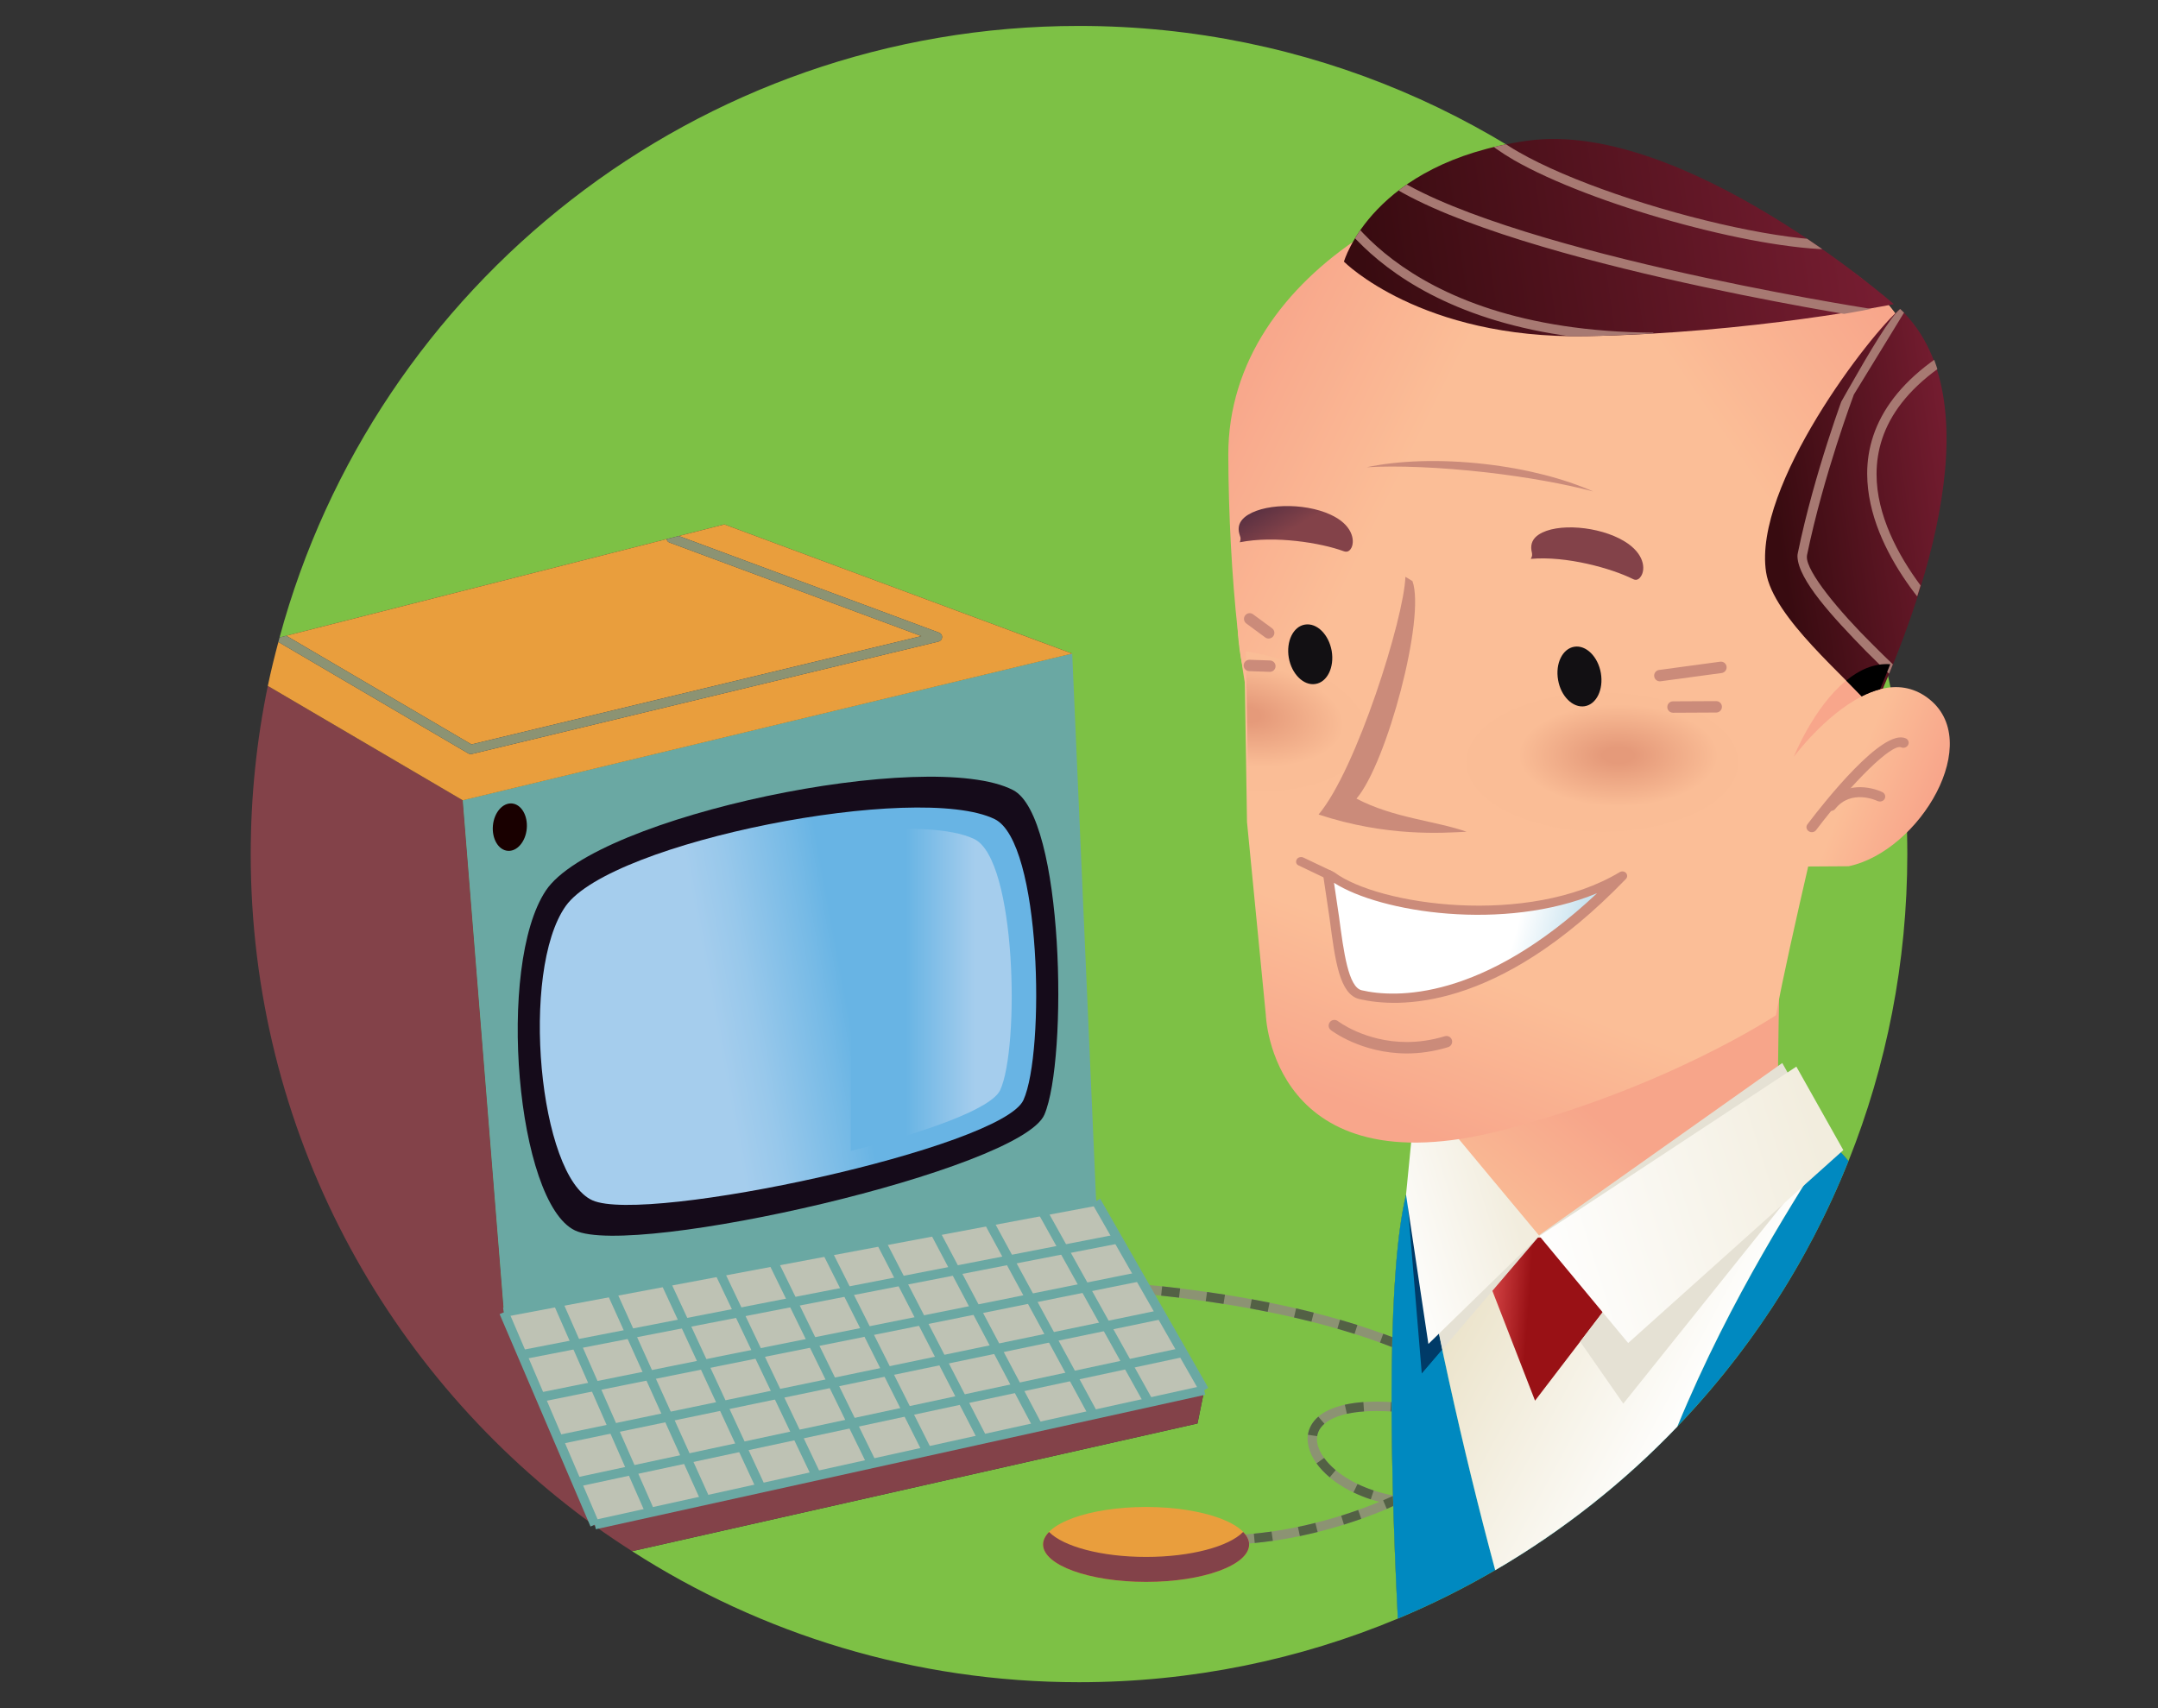 <svg xmlns="http://www.w3.org/2000/svg" xmlns:xlink="http://www.w3.org/1999/xlink" version="1.1" id="Layer_1" x="0px" y="0px" width="288px" height="228px" viewBox="0 0 288 228" enable-background="new 0 0 288 228" xml:space="preserve"><rect x="0" y="0" width="288" height="228" fill="#333333" stroke="none"/><g id="Layer_1_1_"/><g id="Layer_2"><rect fill="none" width="288" height="228"/><g id="B_x2F_G"><path fill="#7DC145" d="M187.645 159.465c51.5-5.812 51.088-11.717 51.088-11.717s3.633 2.16 7.963 7.223c5.061-12.67 7.848-26.494 7.848-40.971C254.54 52.951 205.05 3.461 144 3.461c-51.043 0-93.979 34.604-106.692 81.627l59.36-15.09 46.426 17.24 -81.332 19.584 5.492 68.338 12.129 28.35 81.332-17.945 -0.902 4.439 -75.458 17.047c17.209 11.057 37.672 17.488 59.646 17.488 15.08 0 29.453-3.023 42.552-8.492C185.32 191.559 185.271 169.375 187.645 159.465z"/></g><g id="Icones"><path fill="#8C9373" d="M155.271 205.08l0.36-1.195c2.312 0.703 4.947 1.02 7.742 1.02l0 0c6.819 0.013 14.562-1.896 20.703-4.438l0 0c-5.699-1.502-9.479-5.029-9.572-8.379l0 0c-0.012-1.432 0.808-2.771 2.345-3.631l0 0c1.541-0.873 3.789-1.367 6.893-1.371l0 0c0.807 0.002 1.672 0.035 2.594 0.105l0 0c3.438 0.268 5.877 0.803 7.531 1.586l0 0c1.637 0.762 2.581 1.902 2.574 3.248l0 0c-0.029 1.695-1.318 3.266-3.284 4.834l0 0c-1.317 1.041-2.978 2.07-4.88 3.049l0 0c0.518 0.037 1.043 0.057 1.58 0.057l0 0c2.211 0 4.594-0.322 7.08-1.08l0 0c3.727-1.152 5.401-3.084 5.401-5.32l0 0c0.084-3.793-5.213-9.438-16.961-13.909l0 0c-11.718-4.496-29.729-7.941-54.729-7.938l0 0c-9.793-0.004-20.658 0.525-32.635 1.725l0 0 -0.123-1.241c12.014-1.203 22.92-1.734 32.758-1.734l0 0c25.117 0.002 43.264 3.455 55.178 8.025l0 0c11.881 4.598 17.682 10.19 17.766 15.075l0 0c0 2.974-2.317 5.332-6.291 6.519l0 0c-2.604 0.791-5.106 1.136-7.44 1.136l0 0c-1.275-0.009-2.5-0.111-3.666-0.302l0 0c-0.314 0.146-0.633 0.285-0.957 0.424l0 0c-6.389 2.742-14.555 4.812-21.859 4.814l0 0C160.486 206.152 157.732 205.828 155.271 205.08L155.271 205.08zM177.473 189.543c-1.248 0.729-1.701 1.576-1.716 2.545l0 0c-0.022 1.518 1.343 3.539 3.854 5.125l0 0c1.688 1.074 3.871 1.955 6.397 2.412l0 0c2.574-1.188 4.773-2.475 6.375-3.744l0 0c1.873-1.461 2.843-2.898 2.81-3.854l0 0c-0.004-0.719-0.435-1.422-1.861-2.117l0 0c-1.418-0.68-3.74-1.215-7.092-1.469l0 0c-0.895-0.066-1.727-0.104-2.496-0.104l0 0c-0.014 0-0.023 0-0.035 0l0 0C180.759 188.338 178.715 188.832 177.473 189.543L177.473 189.543z"/><path fill="#536145" d="M161.344 206.1h-0.002l0.07-1.25c0.646 0.035 1.299 0.055 1.962 0.055l0 0c0.135 0 0.271 0 0.401-0.002l0 0 0.016 1.25c-0.141 0.002-0.277 0.002-0.417 0.002l0 0C162.688 206.152 162.012 206.135 161.344 206.1L161.344 206.1zM167.334 204.709c0.783-0.074 1.573-0.168 2.361-0.281l0 0 0.179 1.236c-0.812 0.115-1.618 0.213-2.422 0.289l0 0L167.334 204.709 167.334 204.709zM155.271 205.08l0.36-1.195c0.728 0.223 1.486 0.404 2.272 0.553l0 0 -0.229 1.229C156.852 205.51 156.047 205.316 155.271 205.08L155.271 205.08zM173.217 203.809c0.78-0.164 1.559-0.342 2.328-0.533l0 0 0.303 1.213c-0.785 0.195-1.576 0.378-2.373 0.545l0 0L173.217 203.809 173.217 203.809zM178.989 202.309c0.769-0.24 1.524-0.494 2.267-0.758l0 0 0.415 1.18c-0.755 0.271-1.524 0.523-2.312 0.771l0 0L178.989 202.309 178.989 202.309zM184.588 200.256c0.748-0.318 1.475-0.646 2.166-0.982l0 0 0.246 0.506c0.668 0.09 1.355 0.147 2.064 0.174l0 0 -0.045 1.248c-0.849-0.029-1.67-0.105-2.465-0.221l0 0 0.036-0.248c-0.493 0.229-1 0.453-1.516 0.673l0 0L184.588 200.256 184.588 200.256zM192.723 201.045l-0.146-1.242c0.76-0.086 1.529-0.215 2.314-0.387l0 0 0.265 1.225c-0.823 0.18-1.636 0.312-2.435 0.406l0 0v-0.002H192.723zM180.629 199.205l0.543-1.125c0.67 0.32 1.393 0.613 2.158 0.865l0 0 -0.395 1.188C182.119 199.864 181.35 199.551 180.629 199.205L180.629 199.205zM198.239 198.422c0.771-0.32 1.429-0.688 1.976-1.088l0 0 0.738 1.01c-0.643 0.471-1.387 0.877-2.23 1.232l0 0L198.239 198.422 198.239 198.422zM189.887 197.588c0.717-0.434 1.373-0.867 1.965-1.299l0 0 0.736 1.006c-0.623 0.459-1.312 0.912-2.055 1.363l0 0L189.887 197.588 189.887 197.588zM175.7 195.332l1.013-0.73c0.396 0.549 0.916 1.104 1.547 1.629l0 0 -0.801 0.959C176.758 196.602 176.168 195.979 175.7 195.332L175.7 195.332zM202.146 194.832c0.129-0.404 0.193-0.826 0.193-1.27l0 0c0-0.263-0.021-0.531-0.068-0.81l0 0 1.23-0.209c0.059 0.342 0.088 0.683 0.09 1.019l0 0c0 0.565-0.086 1.121-0.254 1.649l0 0L202.146 194.832 202.146 194.832zM195.354 194.721l-0.988-0.764c0.533-0.688 0.798-1.312 0.826-1.818l0 0 1.25 0.08c-0.062 0.861-0.463 1.691-1.088 2.504l0 0V194.721L195.354 194.721zM174.551 191.512c0.133-0.9 0.604-1.748 1.391-2.418l0 0 0.814 0.947c-0.586 0.51-0.877 1.059-0.971 1.652l0 0L174.551 191.512 174.551 191.512zM191.395 189.225l0.314-1.209c0.938 0.248 1.729 0.539 2.383 0.875l0 0 -0.57 1.109C192.969 189.719 192.266 189.453 191.395 189.225L191.395 189.225zM199.471 187.967l0.898-0.869c0.619 0.646 1.152 1.287 1.598 1.928l0 0 -1.025 0.713C200.539 189.158 200.051 188.566 199.471 187.967L199.471 187.967zM179.477 187.498c0.735-0.164 1.56-0.283 2.474-0.35l0 0 0.09 1.246c-0.858 0.062-1.622 0.174-2.291 0.321l0 0L179.477 187.498 179.477 187.498zM186.239 188.439c-0.229-0.019-0.454-0.031-0.675-0.047l0 0 0.069-1.248c0.229 0.016 0.464 0.028 0.699 0.047l0 0c0.608 0.048 1.188 0.104 1.735 0.168l0 0 -0.146 1.24C187.396 188.539 186.836 188.484 186.239 188.439L186.239 188.439zM194.887 184.318l0.678-1.051c0.72 0.461 1.392 0.928 2.017 1.396l0 0 -0.75 0.998C196.23 185.215 195.584 184.768 194.887 184.318L194.887 184.318zM189.684 181.479l0.527-1.131c0.764 0.354 1.488 0.717 2.184 1.084l0 0 -0.582 1.104C191.133 182.18 190.424 181.826 189.684 181.479L189.684 181.479zM192.395 181.432L192.395 181.432 192.395 181.432 192.395 181.432 192.395 181.432zM184.172 179.203l0.43-1.176c0.779 0.283 1.535 0.572 2.269 0.867l0 0 -0.466 1.16C185.686 179.768 184.939 179.482 184.172 179.203L184.172 179.203zM178.486 177.357l0.35-1.203c0.794 0.229 1.564 0.465 2.318 0.703l0 0 -0.379 1.19C180.035 177.812 179.271 177.584 178.486 177.357L178.486 177.357zM172.695 175.857l0.281-1.219c0.799 0.186 1.584 0.375 2.354 0.567l0 0 -0.307 1.211C174.266 176.229 173.486 176.041 172.695 175.857L172.695 175.857zM166.83 174.646l0.227-1.229c0.807 0.146 1.598 0.301 2.375 0.457l0 0 -0.246 1.227C168.413 174.943 167.629 174.793 166.83 174.646L166.83 174.646zM160.912 173.686l0.179-1.235c0.81 0.112 1.604 0.233 2.392 0.358l0 0 -0.194 1.232C162.508 173.918 161.716 173.799 160.912 173.686L160.912 173.686zM154.961 172.939l0.137-1.244c0.812 0.088 1.609 0.18 2.399 0.274l0 0 -0.149 1.24C156.562 173.117 155.77 173.025 154.961 172.939L154.961 172.939zM100.882 171.906c0.807-0.074 1.605-0.146 2.403-0.215l0 0 -0.002 0.002 0.106 1.244c-0.793 0.067-1.591 0.141-2.395 0.213l0 0L100.882 171.906 100.882 171.906zM106.892 171.4c0.809-0.062 1.609-0.117 2.405-0.174l0 0 0.086 1.246c-0.795 0.055-1.592 0.114-2.397 0.174l0 0L106.892 171.4 106.892 171.4zM148.986 172.387l0.098-1.244c0.812 0.062 1.614 0.127 2.408 0.197l0 0 -0.112 1.246C150.593 172.516 149.795 172.449 148.986 172.387L148.986 172.387zM112.908 170.996c0.809-0.047 1.612-0.09 2.407-0.131l0 0h0.002l0.062 1.248c-0.793 0.041-1.593 0.084-2.4 0.133l0 0L112.908 170.996 112.908 170.996zM142.998 172.008l0.062-1.248c0.812 0.039 1.616 0.084 2.411 0.135l0 0 -0.076 1.246C144.605 172.094 143.806 172.049 142.998 172.008L142.998 172.008zM118.933 170.701c0.811-0.033 1.613-0.062 2.411-0.088l0 0 0.041 1.25c-0.796 0.025-1.596 0.055-2.401 0.088l0 0L118.933 170.701 118.933 170.701zM136.999 171.787l0.029-1.248c0.812 0.021 1.615 0.041 2.414 0.07l0 0h-0.002l-0.041 1.248C138.606 171.83 137.808 171.811 136.999 171.787L136.999 171.787zM124.962 170.521c0.812-0.018 1.616-0.03 2.413-0.039l0 0 0.015 1.25c-0.793 0.011-1.595 0.021-2.402 0.039l0 0L124.962 170.521 124.962 170.521zM130.994 171.713l0.002-1.252c0.812 0.002 1.614 0.006 2.413 0.016l0 0 -0.014 1.25C132.604 171.719 131.802 171.713 130.994 171.713L130.994 171.713z"/><path fill="#834249" d="M67.254 175.16l-5.492-68.338L35.743 91.552C34.248 98.801 33.46 106.31 33.46 114c0 36.932 18.113 69.627 45.939 89.699l-0.017-0.189L67.254 175.16z"/><polygon fill="#6AA8A3" points="146.289,160.316 143.094,87.238 61.762,106.822 67.254,175.16    "/><polygon fill="#BEC2B4" points="146.289,160.316 160.715,185.562 79.383,203.51 67.254,175.16    "/><path fill="#834249" d="M160.715 185.562L79.383 203.51l0.017 0.188c1.615 1.166 3.274 2.271 4.955 3.353l75.458-17.047L160.715 185.562z"/><path fill="#150B1A" d="M135.203 105.459c6.809 3.522 7.325 35.955 4.182 43.316 -3.146 7.363-54.854 19.188-62.655 15.459 -7.797-3.726-10.531-35.373-3.886-45.359C79.494 108.896 124.056 99.688 135.203 105.459z"/><linearGradient id="SVGID_1_" gradientUnits="userSpaceOnUse" x1="-1004.555" y1="-565.895" x2="-963.722" y2="-573.395" gradientTransform="matrix(-1 0 0 -1 -883.979 -434.921)"><stop offset="0.19" stop-color="#68B4E4"/><stop offset="0.27" stop-color="#76BAE6"/><stop offset="0.497" stop-color="#98C8EB"/><stop offset="0.62" stop-color="#A5CDED"/></linearGradient><path fill="url(#SVGID_1_)" d="M132.746 109.334c6.252 3.049 6.728 31.125 3.84 37.498 -2.89 6.375-50.367 16.611-57.528 13.383 -7.16-3.225-9.673-30.621-3.568-39.266C81.594 112.31 122.51 104.336 132.746 109.334z"/><path fill="#7DC145" d="M35.743 91.553l26.019 15.271L35.743 91.553z"/><path fill="#E99E3D" d="M122.972 84.902L89.338 72.414v0.002c-0.208-0.078-0.338-0.258-0.382-0.457l-50.751 12.9L62.92 99.363 122.972 84.902z"/><path fill="#E99E3D" d="M96.668 69.998l-6.082 1.545 34.74 12.901c0.258 0.099 0.424 0.351 0.405 0.623 -0.018 0.276-0.211 0.506-0.479 0.569L62.968 100.64c-0.049 0.01-0.098 0.016-0.146 0.016 -0.111 0-0.221-0.029-0.317-0.085l-25.354-14.88c-0.517 1.936-1.002 3.885-1.409 5.861l26.019 15.271 81.332-19.584L96.668 69.998z"/><path fill="#8C9373" d="M62.821 100.655c0.05 0 0.099-0.006 0.146-0.016l62.285-15.003c0.268-0.062 0.461-0.293 0.479-0.569 0.019-0.272-0.147-0.524-0.405-0.623l-34.74-12.901 -1.63 0.416c0.044 0.199 0.174 0.379 0.382 0.457v-0.002l33.633 12.488L62.92 99.363 38.205 84.859l-0.897 0.229c-0.054 0.201-0.102 0.402-0.156 0.604l25.354 14.878C62.603 100.627 62.711 100.655 62.821 100.655z"/><path fill="#190000" d="M65.783 110.197c-0.156 1.748 0.723 3.256 1.969 3.369 1.246 0.111 2.388-1.209 2.547-2.954 0.16-1.745-0.721-3.252-1.967-3.366C67.084 107.131 65.944 108.453 65.783 110.197z"/><polygon fill="#6AA8A3" points="79.248,202.898 160.58,184.953 160.85,186.172 79.519,204.121     "/><polygon fill="#6AA8A3" points="76.823,197.23 157.698,179.902 157.96,181.123 77.086,198.449     "/><polygon fill="#6AA8A3" points="74.401,191.559 154.814,174.854 155.068,176.076 74.658,192.783     "/><polygon fill="#6AA8A3" points="71.981,185.887 151.938,169.803 152.184,171.027 72.228,187.113     "/><polygon fill="#6AA8A3" points="69.56,180.217 149.053,164.752 149.292,165.98 69.798,181.443     "/><polygon fill="#6AA8A3" points="67.137,174.545 146.173,159.701 146.402,160.932 67.369,175.773     "/><polygon fill="#6AA8A3" points="66.678,175.406 67.828,174.916 79.957,203.266 78.808,203.756     "/><polygon fill="#6AA8A3" points="73.864,174.062 75.01,173.561 87.347,201.627 86.203,202.131     "/><polygon fill="#6AA8A3" points="81.053,172.719 82.192,172.205 94.739,199.989 93.601,200.504     "/><polygon fill="#6AA8A3" points="88.239,171.375 89.375,170.852 102.129,198.354 100.996,198.877     "/><polygon fill="#6AA8A3" points="95.429,170.031 96.558,169.494 109.522,196.715 108.394,197.254     "/><polygon fill="#6AA8A3" points="102.617,168.688 103.739,168.141 116.912,195.076 115.789,195.627     "/><polygon fill="#6AA8A3" points="109.806,167.346 110.922,166.783 124.306,193.439 123.187,194.002     "/><polygon fill="#6AA8A3" points="116.993,166 118.104,165.43 131.692,191.803 130.583,192.373     "/><polygon fill="#6AA8A3" points="124.181,164.658 125.285,164.072 139.086,190.166 137.981,190.75     "/><polygon fill="#6AA8A3" points="131.369,163.314 132.467,162.717 146.477,188.527 145.377,189.125     "/><polygon fill="#6AA8A3" points="138.558,161.969 139.647,161.361 153.863,186.893 152.773,187.498     "/><polygon fill="#6AA8A3" points="145.746,160.627 146.83,160.006 161.256,185.252 160.171,185.873     "/><linearGradient id="SVGID_2_" gradientUnits="userSpaceOnUse" x1="-1014.185" y1="-567.041" x2="-996.684" y2="-567.041" gradientTransform="matrix(-1 0 0 -1 -883.979 -434.921)"><stop offset="0.005" stop-color="#A5CDED"/><stop offset="0.533" stop-color="#68B4E4"/></linearGradient><path fill="url(#SVGID_2_)" d="M130.024 111.996c5.636 2.725 6.064 27.809 3.461 33.502 -1.133 2.479-9.889 5.611-19.946 8.125v-42.611C120.668 110.309 126.918 110.492 130.024 111.996z"/><ellipse fill="#E99E3D" cx="152.955" cy="206.148" rx="13.75" ry="5"/><path fill="#834249" d="M140.004 204.482c1.89 1.938 6.969 3.334 12.951 3.334s11.062-1.396 12.949-3.334c0.51 0.521 0.801 1.08 0.801 1.666 0 2.762-6.156 5-13.75 5 -7.596 0-13.75-2.238-13.75-5C139.205 205.562 139.496 205.004 140.004 204.482z"/></g><g id="INFO"><path fill="#7DC145" d="M246.691 154.971c-4.33-5.062-7.961-7.223-7.961-7.223s0.412 5.902-51.088 11.717c-2.375 9.91-2.322 32.094-1.094 56.582C213.902 204.629 235.688 182.535 246.691 154.971z"/><linearGradient id="SVGID_3_" gradientUnits="userSpaceOnUse" x1="-651.255" y1="-615.783" x2="-602.287" y2="-600.32" gradientTransform="matrix(-1 0 0 -1 -313.418 -434.921)"><stop offset="0.045" stop-color="#003B68"/><stop offset="1" stop-color="#0089C0"/></linearGradient><path fill="url(#SVGID_3_)" d="M242.341 150.521c0.2 0.18 0.407 0.362 0.619 0.561C242.748 150.887 242.541 150.701 242.341 150.521z"/><linearGradient id="SVGID_4_" gradientUnits="userSpaceOnUse" x1="-650.91" y1="-615.104" x2="-602.2" y2="-599.722" gradientTransform="matrix(-1 0 0 -1 -313.418 -434.921)"><stop offset="0.045" stop-color="#003B68"/><stop offset="1" stop-color="#0089C0"/></linearGradient><path fill="url(#SVGID_4_)" d="M241.479 149.781c0.101 0.083 0.199 0.168 0.306 0.258C241.678 149.949 241.576 149.864 241.479 149.781z"/><linearGradient id="SVGID_5_" gradientUnits="userSpaceOnUse" x1="-652.859" y1="-614.69" x2="-603.324" y2="-599.048" gradientTransform="matrix(-1 0 0 -1 -313.418 -434.921)"><stop offset="0.045" stop-color="#003B68"/><stop offset="1" stop-color="#0089C0"/></linearGradient><path fill="url(#SVGID_5_)" d="M239.262 148.094c0.066 0.045 0.145 0.098 0.221 0.15C239.4 148.189 239.329 148.141 239.262 148.094z"/><linearGradient id="SVGID_6_" gradientUnits="userSpaceOnUse" x1="-651.392" y1="-614.089" x2="-602.601" y2="-598.681" gradientTransform="matrix(-1 0 0 -1 -313.418 -434.921)"><stop offset="0.045" stop-color="#003B68"/><stop offset="1" stop-color="#0089C0"/></linearGradient><path fill="url(#SVGID_6_)" d="M238.866 147.832c0.058 0.037 0.142 0.09 0.233 0.152C239.002 147.918 238.927 147.869 238.866 147.832z"/><linearGradient id="SVGID_7_" gradientUnits="userSpaceOnUse" x1="-650.654" y1="-614.532" x2="-602.141" y2="-599.212" gradientTransform="matrix(-1 0 0 -1 -313.418 -434.921)"><stop offset="0.045" stop-color="#003B68"/><stop offset="1" stop-color="#0089C0"/></linearGradient><path fill="url(#SVGID_7_)" d="M240.514 149.006c0.082 0.062 0.176 0.139 0.264 0.207C240.688 149.145 240.598 149.07 240.514 149.006z"/><linearGradient id="SVGID_8_" gradientUnits="userSpaceOnUse" x1="-649.219" y1="-613.333" x2="-601.506" y2="-598.266" gradientTransform="matrix(-1 0 0 -1 -313.418 -434.921)"><stop offset="0.045" stop-color="#003B68"/><stop offset="1" stop-color="#0089C0"/></linearGradient><path fill="url(#SVGID_8_)" d="M238.73 147.748c0 0 0.039 0.023 0.064 0.041C238.758 147.766 238.73 147.748 238.73 147.748z"/><linearGradient id="SVGID_9_" gradientUnits="userSpaceOnUse" x1="-644.545" y1="-636.984" x2="-595.582" y2="-621.522" gradientTransform="matrix(-1 0 0 -1 -313.418 -434.921)"><stop offset="0.045" stop-color="#003B68"/><stop offset="1" stop-color="#0089C0"/></linearGradient><path fill="url(#SVGID_9_)" d="M246.691 154.971c-0.816-0.957-1.609-1.809-2.358-2.562 -4.255 6.926-13.253 20.438-20.489 38.021C233.573 180.268 241.391 168.258 246.691 154.971z"/><linearGradient id="SVGID_10_" gradientUnits="userSpaceOnUse" x1="-651.917" y1="-614.65" x2="-602.811" y2="-599.143" gradientTransform="matrix(-1 0 0 -1 -313.418 -434.921)"><stop offset="0.045" stop-color="#003B68"/><stop offset="1" stop-color="#0089C0"/></linearGradient><path fill="url(#SVGID_10_)" d="M239.859 148.518c0.094 0.066 0.188 0.139 0.293 0.217C240.049 148.652 239.955 148.584 239.859 148.518z"/><linearGradient id="SVGID_11_" gradientUnits="userSpaceOnUse" x1="-635.662" y1="-665.167" x2="-586.692" y2="-649.703" gradientTransform="matrix(-1 0 0 -1 -313.418 -434.921)"><stop offset="0.045" stop-color="#003B68"/><stop offset="1" stop-color="#0089C0"/></linearGradient><path fill="url(#SVGID_11_)" d="M187.645 159.465c-2.373 9.91-2.32 32.094-1.093 56.582 4.491-1.875 8.829-4.043 12.997-6.471 -4.371-16.217-8.332-34.111-11.04-50.213C188.219 159.398 187.938 159.432 187.645 159.465z"/><linearGradient id="SVGID_12_" gradientUnits="userSpaceOnUse" x1="-651.063" y1="-616.387" x2="-602.096" y2="-600.923" gradientTransform="matrix(-1 0 0 -1 -313.418 -434.921)"><stop offset="0.045" stop-color="#003B68"/><stop offset="1" stop-color="#0089C0"/></linearGradient><path fill="url(#SVGID_12_)" d="M243.449 151.543c0.177 0.168 0.355 0.346 0.54 0.525C243.809 151.889 243.627 151.711 243.449 151.543z"/><linearGradient id="SVGID_13_" gradientUnits="userSpaceOnUse" x1="-2969.214" y1="-404.863" x2="-2936.064" y2="-425.885" gradientTransform="matrix(0.998 -0.07 -0.07 -0.998 3145.882 -476.867)"><stop offset="0" stop-color="#E9E0C4"/><stop offset="1" stop-color="#FFFFFF"/></linearGradient><path fill="url(#SVGID_13_)" d="M239.48 148.244c0.113 0.08 0.24 0.172 0.379 0.271C239.721 148.414 239.596 148.324 239.48 148.244z"/><linearGradient id="SVGID_14_" gradientUnits="userSpaceOnUse" x1="-2968.734" y1="-405.046" x2="-2936.121" y2="-425.727" gradientTransform="matrix(0.998 -0.07 -0.07 -0.998 3145.882 -476.867)"><stop offset="0" stop-color="#E9E0C4"/><stop offset="1" stop-color="#FFFFFF"/></linearGradient><path fill="url(#SVGID_14_)" d="M238.798 147.789c0.021 0.012 0.042 0.025 0.068 0.043C238.83 147.811 238.818 147.801 238.798 147.789z"/><linearGradient id="SVGID_15_" gradientUnits="userSpaceOnUse" x1="-2968.795" y1="-405.045" x2="-2936.124" y2="-425.763" gradientTransform="matrix(0.998 -0.07 -0.07 -0.998 3145.882 -476.867)"><stop offset="0" stop-color="#E9E0C4"/><stop offset="1" stop-color="#FFFFFF"/></linearGradient><path fill="url(#SVGID_15_)" d="M239.104 147.984c0.047 0.031 0.104 0.07 0.158 0.106C239.205 148.055 239.148 148.018 239.104 147.984z"/><linearGradient id="SVGID_16_" gradientUnits="userSpaceOnUse" x1="-2969.537" y1="-405.723" x2="-2936.576" y2="-426.625" gradientTransform="matrix(0.998 -0.07 -0.07 -0.998 3145.882 -476.867)"><stop offset="0" stop-color="#E9E0C4"/><stop offset="1" stop-color="#FFFFFF"/></linearGradient><path fill="url(#SVGID_16_)" d="M242.96 151.082c0.159 0.146 0.324 0.305 0.489 0.461C243.283 151.385 243.12 151.23 242.96 151.082z"/><linearGradient id="SVGID_17_" gradientUnits="userSpaceOnUse" x1="-2969.605" y1="-406.104" x2="-2936.772" y2="-426.925" gradientTransform="matrix(0.998 -0.07 -0.07 -0.998 3145.882 -476.867)"><stop offset="0" stop-color="#E9E0C4"/><stop offset="1" stop-color="#FFFFFF"/></linearGradient><path fill="url(#SVGID_17_)" d="M244.335 152.402c-0.119-0.119-0.229-0.219-0.346-0.334 0.114 0.11 0.228 0.221 0.344 0.338C244.334 152.405 244.334 152.404 244.335 152.402z"/><linearGradient id="SVGID_18_" gradientUnits="userSpaceOnUse" x1="-2978.172" y1="-419.245" x2="-2945.163" y2="-440.177" gradientTransform="matrix(0.998 -0.07 -0.07 -0.998 3145.882 -476.867)"><stop offset="0" stop-color="#E9E0C4"/><stop offset="1" stop-color="#FFFFFF"/></linearGradient><path fill="url(#SVGID_18_)" d="M238.73 147.748c0 0 0.384 5.838-50.225 11.616l0 0C239.131 153.584 238.73 147.748 238.73 147.748z"/><linearGradient id="SVGID_19_" gradientUnits="userSpaceOnUse" x1="-2969.346" y1="-405.413" x2="-2936.38" y2="-426.317" gradientTransform="matrix(0.998 -0.07 -0.07 -0.998 3145.882 -476.867)"><stop offset="0" stop-color="#E9E0C4"/><stop offset="1" stop-color="#FFFFFF"/></linearGradient><path fill="url(#SVGID_19_)" d="M241.779 150.039c0.184 0.152 0.367 0.312 0.562 0.482C242.146 150.354 241.963 150.191 241.779 150.039z"/><linearGradient id="SVGID_20_" gradientUnits="userSpaceOnUse" x1="-2969.288" y1="-405.162" x2="-2936.241" y2="-426.118" gradientTransform="matrix(0.998 -0.07 -0.07 -0.998 3145.882 -476.867)"><stop offset="0" stop-color="#E9E0C4"/><stop offset="1" stop-color="#FFFFFF"/></linearGradient><path fill="url(#SVGID_20_)" d="M240.775 149.213c0.221 0.174 0.451 0.363 0.699 0.567C241.229 149.574 240.996 149.387 240.775 149.213z"/><linearGradient id="SVGID_21_" gradientUnits="userSpaceOnUse" x1="-2968.979" y1="-405.147" x2="-2936.186" y2="-425.942" gradientTransform="matrix(0.998 -0.07 -0.07 -0.998 3145.882 -476.867)"><stop offset="0" stop-color="#E9E0C4"/><stop offset="1" stop-color="#FFFFFF"/></linearGradient><path fill="url(#SVGID_21_)" d="M240.152 148.732c0.113 0.084 0.231 0.176 0.357 0.271C240.387 148.908 240.27 148.816 240.152 148.732z"/><linearGradient id="SVGID_22_" gradientUnits="userSpaceOnUse" x1="-641.121" y1="-647.873" x2="-592.152" y2="-632.409" gradientTransform="matrix(-1 0 0 -1 -313.418 -434.921)"><stop offset="0.045" stop-color="#003B68"/><stop offset="1" stop-color="#0089C0"/></linearGradient><path fill="url(#SVGID_22_)" d="M223.844 190.428c7.236-17.582 16.234-31.094 20.489-38.02 -0.116-0.117-0.229-0.229-0.344-0.34 -0.185-0.183-0.363-0.355-0.54-0.523 -0.165-0.158-0.33-0.314-0.489-0.461 -0.212-0.197-0.419-0.383-0.619-0.562 -0.19-0.17-0.378-0.33-0.562-0.482 -0.104-0.088-0.203-0.175-0.305-0.256 -0.248-0.207-0.479-0.396-0.699-0.568 -0.09-0.07-0.183-0.145-0.266-0.209 -0.126-0.096-0.244-0.188-0.357-0.271 -0.104-0.077-0.199-0.147-0.293-0.217 -0.141-0.102-0.267-0.19-0.381-0.271 -0.076-0.054-0.15-0.104-0.22-0.149 -0.055-0.037-0.112-0.076-0.159-0.107 -0.095-0.062-0.179-0.115-0.233-0.152 -0.026-0.018-0.052-0.031-0.068-0.043 -0.024-0.018-0.065-0.041-0.065-0.041s0.398 5.838-50.224 11.617c2.708 16.102 6.671 33.998 11.04 50.213C208.527 204.346 216.703 197.887 223.844 190.428z"/><linearGradient id="SVGID_23_" gradientUnits="userSpaceOnUse" x1="-2988.598" y1="-435.682" x2="-2955.589" y2="-456.614" gradientTransform="matrix(0.998 -0.07 -0.07 -0.998 3145.882 -476.867)"><stop offset="0" stop-color="#E9E0C4"/><stop offset="1" stop-color="#FFFFFF"/></linearGradient><path fill="url(#SVGID_23_)" d="M223.844 190.428c7.236-17.582 16.234-31.094 20.489-38.02 -0.116-0.117-0.229-0.229-0.344-0.34 -0.185-0.183-0.363-0.355-0.54-0.523 -0.165-0.158-0.33-0.314-0.489-0.461 -0.212-0.197-0.419-0.383-0.619-0.562 -0.19-0.17-0.378-0.33-0.562-0.482 -0.104-0.088-0.203-0.175-0.305-0.256 -0.248-0.207-0.479-0.396-0.699-0.568 -0.09-0.07-0.183-0.145-0.266-0.209 -0.126-0.096-0.244-0.188-0.357-0.271 -0.104-0.077-0.199-0.147-0.293-0.217 -0.141-0.102-0.267-0.19-0.381-0.271 -0.076-0.054-0.15-0.104-0.22-0.149 -0.055-0.037-0.112-0.076-0.159-0.107 -0.095-0.062-0.179-0.115-0.233-0.152 -0.026-0.018-0.052-0.031-0.068-0.043 -0.024-0.018-0.065-0.041-0.065-0.041s0.398 5.838-50.224 11.617c2.708 16.102 6.671 33.998 11.04 50.213C208.527 204.346 216.703 197.887 223.844 190.428z"/><linearGradient id="SVGID_24_" gradientUnits="userSpaceOnUse" x1="3019.456" y1="-159.032" x2="3035.873" y2="-170.397" gradientTransform="matrix(-0.964 0.268 -0.268 -0.964 3074.139 -819.346)"><stop offset="0" stop-color="#F7A58A"/><stop offset="1" stop-color="#FABD96"/></linearGradient><path fill="url(#SVGID_24_)" d="M192.009 161.701c3.093 10.932 13.714 12.555 25.658 9.311 11.942-3.25 15.353-9.598 20.304-18.713 -3.101-10.928 6.93-69.312-17.556-56.424C209.462 101.641 181.757 86.855 192.009 161.701z"/><linearGradient id="SVGID_25_" gradientUnits="userSpaceOnUse" x1="-2979.231" y1="-446.468" x2="-2993.037" y2="-444.496" gradientTransform="matrix(0.998 -0.07 -0.07 -0.998 3145.882 -476.867)"><stop offset="0.005" stop-color="#991115"/><stop offset="0.549" stop-color="#F05B5B"/></linearGradient><polygon fill="url(#SVGID_25_)" points="221.331,165.412 196.357,165.061 204.861,186.959     "/><polygon fill="#E5E1D4" points="244.122,153.033 237.855,141.889 204.964,165.174 221.331,165.412 210.884,179.076        216.639,187.354      "/><linearGradient id="SVGID_26_" gradientUnits="userSpaceOnUse" x1="-2989.328" y1="-425.799" x2="-2983.04" y2="-403.605" gradientTransform="matrix(0.998 -0.07 -0.07 -0.998 3145.882 -476.867)"><stop offset="0.045" stop-color="#003B68"/><stop offset="1" stop-color="#0089C0"/></linearGradient><path fill="url(#SVGID_26_)" d="M188.21 159.736l-0.31 1.365 1.845 22.225 2.733-3.195c-1.473-6.936-2.785-13.799-3.901-20.373C188.456 159.75 188.337 159.746 188.21 159.736z"/><path fill="#E5E1D4" d="M199.562 157.992c-3.395 0.453-7.047 0.916-11.055 1.372 1.127 6.688 2.473 13.692 3.971 20.767l12.951-15.162L199.562 157.992z"/><linearGradient id="SVGID_27_" gradientUnits="userSpaceOnUse" x1="2986.206" y1="-182.638" x2="3027.759" y2="-183.935" gradientTransform="matrix(-0.964 0.268 -0.268 -0.964 3074.139 -819.346)"><stop offset="0" stop-color="#F2EDDE"/><stop offset="1" stop-color="#FFFFFF"/></linearGradient><polygon fill="url(#SVGID_27_)" points="246.003,153.516 239.736,142.371 205.432,164.969 217.29,179.264     "/><linearGradient id="SVGID_28_" gradientUnits="userSpaceOnUse" x1="3028.216" y1="-173.869" x2="3046.382" y2="-174.436" gradientTransform="matrix(-0.964 0.268 -0.268 -0.964 3074.139 -819.346)"><stop offset="0" stop-color="#F2EDDE"/><stop offset="1" stop-color="#FFFFFF"/></linearGradient><polygon fill="url(#SVGID_28_)" points="187.645,159.465 189.036,145.246 205.432,164.969 190.628,179.389     "/><linearGradient id="SVGID_29_" gradientUnits="userSpaceOnUse" x1="-589.945" y1="2287.164" x2="-558.425" y2="2342.325" gradientTransform="matrix(0.35 -0.054 -0.054 -0.35 514.373 917.818)"><stop offset="0" stop-color="#F8A68B"/><stop offset="1" stop-color="#FBBE97"/></linearGradient><path fill="url(#SVGID_29_)" d="M166.116 89.987c0 0-3.937-11.354 4.059-28.954 15.359-33.804 37.375-42.48 71.494-27.812 34.781 14.955 4.455 68.811 4.455 68.811l-1.613 0.061c0 0-5.745 23.837-7.497 33.416 0 0-14.574 9.693-36.562 15.357 -30.822 7.934-31.521-15.408-31.521-15.408l-2.511-25.746L166.116 89.987z"/><linearGradient id="SVGID_30_" gradientUnits="userSpaceOnUse" x1="-330.967" y1="-474.234" x2="-354.332" y2="-488.482" gradientTransform="matrix(0.999 -0.056 -0.056 -0.999 553.437 -453.893)"><stop offset="0" stop-color="#F8A68B"/><stop offset="1" stop-color="#FBBE97"/></linearGradient><path fill="url(#SVGID_30_)" d="M241.669 33.221c-14.289-6.145-26.448-8.176-36.892-5.998 -0.075 14.953 9.88 27.703 30.154 39.484 8.846 5.139 16.43 7.09 21.729 7.78C260.221 58.854 259.536 40.903 241.669 33.221z"/><linearGradient id="SVGID_31_" gradientUnits="userSpaceOnUse" x1="-594.428" y1="2600.44" x2="-534.55" y2="2557.858" gradientTransform="matrix(0.35 -0.054 -0.054 -0.35 514.915 924.805)"><stop offset="0" stop-color="#F8A68B"/><stop offset="1" stop-color="#FBBE97"/></linearGradient><path fill="url(#SVGID_31_)" d="M163.925 60.756c0.054 15.553 1.744 33.553 4.623 39.631l62.125-74.086 -14.938-4.289C194.163 20.719 163.854 35.723 163.925 60.756z"/><path fill="#CB8B7A" d="M212.611 65.594c-3.817-1.686-8.854-3.021-14.461-3.654 -5.965-0.684-11.51-0.471-15.771 0.428 4.072-0.238 9.759-0.02 15.996 0.686C203.88 63.688 208.854 64.6 212.611 65.594z"/><linearGradient id="SVGID_32_" gradientUnits="userSpaceOnUse" x1="-6666.898" y1="3498.769" x2="-6628.732" y2="3498.769" gradientTransform="matrix(-0.693 0.102 -0.102 -0.693 -4000.056 3168.533)"><stop offset="0" stop-color="#7A1E33"/><stop offset="1" stop-color="#380B10"/></linearGradient><path fill="url(#SVGID_32_)" d="M235.695 76.369c-1.771-11.541 13.978-31.896 17.89-35.13 13.508 12.847 1.438 42.455-3.537 53.492C246.398 90.323 236.632 82.461 235.695 76.369z"/><linearGradient id="SVGID_33_" gradientUnits="userSpaceOnUse" x1="-6660.931" y1="3558.968" x2="-6558.387" y2="3558.968" gradientTransform="matrix(-0.693 0.102 -0.102 -0.693 -4000.382 3169.526)"><stop offset="0" stop-color="#7A1E33"/><stop offset="1" stop-color="#380B10"/></linearGradient><path fill="url(#SVGID_33_)" d="M252.747 40.596c0 0-28.231-24.723-48.938-21.807 -20.707 2.92-24.451 16.135-24.451 16.135s10.235 10.338 32.285 9.945C233.7 44.481 252.747 40.596 252.747 40.596z"/><defs><path id="SVGID_34_" d="M253.585 41.239c-2.701 2.229-10.832 18.312-15.33 25.181l-1.047-18.605 -11.91-2.301 -0.205-3.654c12.337 1.203 12.822 1.156 13.308 1.104 7.416-0.766 14.35-2.367 14.35-2.367s-28.23-24.723-48.938-21.807c-20.707 2.92-24.451 16.135-24.451 16.135s10.234 10.338 32.285 9.945c5.104-0.092 9.842-0.428 12.276-0.547l1.588 28.207 10.39-0.803c-0.354 1.498-0.443 3.043-0.199 4.643 0.936 6.092 10.703 13.955 14.352 18.363C255.023 83.694 267.046 53.262 253.585 41.239z"/></defs><clipPath id="SVGID_35_"><use xlink:href="#SVGID_34_" overflow="visible"/></clipPath><path clip-path="url(#SVGID_35_)" fill="#A77972" d="M258.141 95.424c-0.011-0.006-4.529-3.906-9.06-8.455l0 0c-4.521-4.619-9.086-9.576-9.199-12.682l0 0c0-0.152 0.009-0.328 0.054-0.49l0 0c2.211-10.756 6.285-21.558 6.342-21.678l0 0 12.887-21.07 0.1-0.072c-0.006-0.004 0.58-0.459 0.82-0.811l0 0c-0.094-0.015-0.215-0.025-0.371-0.023l0 0c-1.24-0.008-4.234 0.584-10.084 2.473l0 0c-1.219 0.49-2.857 0.682-4.854 0.686l0 0c-10.877-0.016-32.442-6.024-42.742-11.938l0 0c-3.409-2.01-5.713-3.883-5.799-6.101l0 0c0-1.215 0.842-2.239 2.275-3.002l0 0c0.957-0.516 1.615-0.967 2.002-1.319l0 0c0.328-0.285 0.426-0.474 0.447-0.539l0 0c-0.033-0.028-0.127-0.088-0.275-0.144l0 0c-0.338-0.114-0.926-0.196-1.652-0.196l0 0c-2.399-0.004-6.315 0.813-9.543 2.407l0 0c-3.256 1.607-5.707 3.927-5.686 6.796l0 0c0 1.063 0.322 2.254 1.111 3.592l0 0c7.162 5.17 23.221 9.793 37.436 13.047l0 0c14.287 3.276 26.727 5.224 26.758 5.228l0 0c0.002 0 0.455 0.072 0.955 0.146l0 0 0.049-0.211c0.949 0.222 1.256 0.272 1.558 0.42l0 0c0.028 0.072 0.233-0.017 0.34 0.563l0 0c-0.103 0.629-0.498 0.595-0.517 0.619l0 0c-0.086 0.021-0.125 0.015-0.17 0.015l0 0c-0.537-0.005-2.385-0.318-2.412-0.318l0 0c-0.051-0.032-49.896-7.754-64.823-18.571l0 0 -0.104-0.074 -0.062-0.105c-0.931-1.529-1.36-2.986-1.36-4.348l0 0c0.209-7.27 11.267-10.375 16.476-10.451l0 0c1.541 0.062 2.948 0.115 3.177 1.559l0 0c-0.107 1.15-1.111 1.844-3.104 2.988l0 0c-1.252 0.684-1.619 1.316-1.619 1.902l0 0c-0.088 1.148 1.816 3.127 5.17 5.018l0 0c3.326 1.916 7.951 3.875 13.031 5.623l0 0c10.14 3.5 22.109 6.156 29.092 6.152l0 0c1.904 0.004 3.438-0.207 4.429-0.607l0 0c5.953-1.916 8.946-2.547 10.511-2.553l0 0c0.823 0 1.68 0.26 1.719 1.113l0 0c-0.133 1.01-0.98 1.609-1.297 1.854l0 0 -12.737 20.802c-0.005 0.026-4.054 10.754-6.248 21.422l0 0c-0.009 0.031-0.019 0.1-0.019 0.201l0 0c-0.113 1.989 4.34 7.362 8.838 11.799l0 0c3.42 3.438 6.838 6.504 8.276 7.771l0 0 2.767-8.58c-1.879-1.743-11.789-11.271-11.836-22.022l0 0c-0.019-6.75 4.06-13.816 16.133-19.305l0 0 -1.698-18.613 -6.164-3.738c-1.59-0.381-20.853-4.824-25.161-7.871l0 0c-3.812-2.758-16.095-8.059-17.421-8.623l0 0 -23.071 0.213L180.15 15.946l-2.377 9.451c0.178 0.379 0.668 1.357 1.641 2.719l0 0c1.266 1.771 3.322 4.15 6.479 6.537l0 0c6.317 4.775 17.053 9.623 34.762 9.75l0 0 -0.016 1.246c-35.879-0.221-44.07-19.801-44.104-19.953l0 0 -0.077-0.193 2.573-10.225 12.285-11.199 23.812-0.219 0.123 0.053c0.021 0.018 13.453 5.711 17.771 8.809l0 0c1.871 1.373 8.187 3.377 13.89 4.931l0 0c5.723 1.565 10.918 2.758 10.928 2.763l0 0 0.101 0.02 6.867 4.164 1.836 20.129 -0.41 0.184c-12.137 5.459-15.779 12.086-15.795 18.352l0 0c-0.013 5.496 2.896 10.863 5.84 14.834l0 0c2.938 3.974 5.863 6.525 5.871 6.529l0 0 0.312 0.266 -3.599 11.16L258.141 95.424 258.141 95.424z"/><radialGradient id="SVGID_36_" cx="623.924" cy="-1740.853" r="16.4" gradientTransform="matrix(-1.327 -0.006 0.007 -0.679 1056.115 -1077.492)" gradientUnits="userSpaceOnUse"><stop offset="0.096" stop-color="#E59A7A"/><stop offset="0.612" stop-color="#FABD96"/></radialGradient><path fill="url(#SVGID_36_)" d="M195.688 101.653c-0.054 5.117 8.024 9.315 18.047 9.354 10.029 0.062 18.188-4.059 18.238-9.196 0.053-5.127-8.013-9.313-18.035-9.356C203.909 92.396 195.753 96.528 195.688 101.653z"/><linearGradient id="SVGID_37_" gradientUnits="userSpaceOnUse" x1="-327.14" y1="-544.024" x2="-336.797" y2="-539.48" gradientTransform="matrix(0.999 -0.056 -0.056 -0.999 553.437 -453.893)"><stop offset="0" stop-color="#F8A68B"/><stop offset="1" stop-color="#FBBE97"/></linearGradient><path fill="url(#SVGID_37_)" d="M239.391 101.024c0 0 10.014-13.631 17.821-7.905 7.815 5.719-1.021 20.516-10.5 22.506l-5.887 0.037L239.391 101.024z"/><linearGradient id="SVGID_38_" gradientUnits="userSpaceOnUse" x1="-345.586" y1="-536.29" x2="-353.895" y2="-543.492" gradientTransform="matrix(0.999 -0.056 -0.056 -0.999 553.437 -453.893)"><stop offset="0" stop-color="#F8A68B"/><stop offset="1" stop-color="#FBBE97"/></linearGradient><path fill="url(#SVGID_38_)" d="M239.391 101.024c0 0 4.082-5.537 9.062-8.067 -0.634-0.66-1.332-1.367-2.072-2.111C242.021 94.396 239.391 101.024 239.391 101.024z"/><path d="M252.264 88.658c-2.195-0.152-4.168 0.786-5.884 2.188 0.74 0.744 1.438 1.451 2.072 2.111 0.799-0.4 1.621-0.74 2.455-0.953C251.354 90.948 251.807 89.832 252.264 88.658z"/><path fill="#121013" d="M213.646 89.84c0.375 2.188-0.582 4.178-2.164 4.428 -1.567 0.246-3.174-1.324-3.543-3.504 -0.391-2.201 0.588-4.18 2.162-4.438C211.671 86.069 213.266 87.645 213.646 89.84z"/><linearGradient id="SVGID_39_" gradientUnits="userSpaceOnUse" x1="1633.878" y1="-71.972" x2="1638.041" y2="-57.402" gradientTransform="matrix(-0.97 0.242 -0.242 -0.97 1740.219 -394.674)"><stop offset="0.006" stop-color="#834249"/><stop offset="1" stop-color="#000A31"/></linearGradient><path fill="url(#SVGID_39_)" d="M165.454 72.383c0.086-0.211 0.144-0.441 0.086-0.685 -0.017-0.034-0.029-0.073-0.041-0.114 -0.035-0.115-0.076-0.236-0.101-0.326 -0.246-0.902 0-1.613 0.707-2.219 2.193-1.832 7.869-2.015 11.476-0.34 2.901 1.329 3.252 3.393 2.791 4.385 -0.354 0.74-0.896 0.547-1.088 0.477C176.327 72.475 170.167 71.448 165.454 72.383z"/><linearGradient id="SVGID_40_" gradientUnits="userSpaceOnUse" x1="1490.922" y1="-55.185" x2="1495.045" y2="-40.757" gradientTransform="matrix(-0.992 0.129 -0.129 -0.992 1676.753 -187.316)"><stop offset="0.006" stop-color="#834249"/><stop offset="1" stop-color="#000A31"/></linearGradient><path fill="url(#SVGID_40_)" d="M204.288 74.598c0.121-0.203 0.213-0.418 0.176-0.666 -0.012-0.039-0.008-0.072-0.012-0.107 -0.035-0.133-0.05-0.242-0.072-0.365 -0.129-0.906 0.201-1.592 0.976-2.104 2.389-1.59 8.055-1.15 11.432 0.895 2.707 1.64 2.818 3.726 2.227 4.646 -0.438 0.724-0.947 0.469-1.111 0.381C215.068 75.871 209.07 74.176 204.288 74.598z"/><linearGradient id="SVGID_41_" gradientUnits="userSpaceOnUse" x1="-383.356" y1="-558.996" x2="-375.654" y2="-561.564" gradientTransform="matrix(0.999 -0.056 -0.056 -0.999 553.437 -453.893)"><stop offset="0.006" stop-color="#FFFFFF"/><stop offset="1" stop-color="#C9E3EF"/></linearGradient><path fill="url(#SVGID_41_)" d="M216.505 116.928c-13.698 14.205-26.403 17.812-34.922 15.838 -3.021-0.688-3.022-8.733-4.365-16.045 0.164 0.072 0.33 0.096 0.482 0.207C183.411 121.234 203.77 124.573 216.505 116.928z"/><path fill="#CB8B7A" d="M216.171 116.408c-12.258 7.355-32.287 4.396-38.078 0.037l-0.487-0.242c-0.217-0.104-0.517-0.089-0.709 0.043 -0.191 0.137-0.349 0.348-0.312 0.574l0.859 5.777c0.738 5.663 1.33 10.147 3.983 10.76 4.937 1.146 18.291 1.858 35.56-16.034 0.219-0.229 0.223-0.567 0.02-0.798C216.798 116.293 216.439 116.254 216.171 116.408zM178.712 122.436c0 0-0.451-3.078-0.68-4.602 6.198 3.984 22.727 6.537 35.106 1.393 -15.342 14.422-26.977 13.986-31.408 12.953C179.943 131.773 179.318 127.025 178.712 122.436z"/><path fill="#CB8B7A" d="M173.952 114.467l4.008 1.908c-0.313-0.15-0.678-0.025-0.84 0.293 -0.152 0.295 0.006 0.672 0.313 0.821l-4.145-1.979c-0.316-0.148-0.396-0.494-0.238-0.783C173.202 114.42 173.639 114.319 173.952 114.467z"/><radialGradient id="SVGID_42_" cx="380.425" cy="-2359.884" r="16.393" gradientTransform="matrix(-1.31 -0.2 0.118 -0.67 942.929 -1409.707)" gradientUnits="userSpaceOnUse"><stop offset="0.096" stop-color="#E59A7A"/><stop offset="0.612" stop-color="#FABD96"/></radialGradient><path fill="url(#SVGID_42_)" d="M182.378 98.801c0.89-5.033-6.305-10.312-16.094-11.85l0.271 17.491 0.112 1.164C174.889 105.957 181.604 103.211 182.378 98.801z"/><path fill="#121013" d="M177.723 86.879c0.373 2.186-0.589 4.178-2.175 4.418 -1.565 0.256-3.166-1.324-3.549-3.498 -0.375-2.189 0.588-4.18 2.162-4.432C175.753 83.114 177.331 84.684 177.723 86.879z"/><path fill="#CB8B7A" d="M187.562 76.989c-0.186 5.507-6.512 25.701-11.586 31.73 9.101 3.011 16.543 2.459 19.756 2.3 -4.166-1.459-9.756-1.824-14.698-4.42 4.08-4.774 9.229-24.19 7.469-29.033L187.562 76.989z"/><path fill="#CB8B7A" d="M254.312 98.543c0.354 0.143 0.514 0.53 0.352 0.873 -0.17 0.338-0.578 0.492-0.943 0.338 -1.225-0.521-6.412 4.531-11.352 11.049 -0.221 0.291-0.662 0.373-0.979 0.148 -0.332-0.212-0.396-0.636-0.173-0.929C243.509 106.992 251.239 97.225 254.312 98.543z"/><path fill="#CB8B7A" d="M251.223 105.735c0.336 0.168 0.479 0.565 0.297 0.896 -0.181 0.322-0.604 0.442-0.955 0.283 -0.14-0.062-3.5-1.631-5.644 1.057 -0.248 0.301-0.692 0.354-1.008 0.131 -0.313-0.209-0.367-0.631-0.127-0.934C246.096 104.285 249.654 104.977 251.223 105.735z"/><path fill="#CB8B7A" d="M220.764 90.283c-0.056-0.419 0.235-0.8 0.653-0.859l0 0 8.149-1.101c0.418-0.055 0.802 0.234 0.855 0.654l0 0c0.061 0.418-0.238 0.801-0.65 0.856l0 0 -8.149 1.103c-0.035 0.006-0.07 0.006-0.104 0.006l0 0C221.143 90.942 220.814 90.666 220.764 90.283L220.764 90.283z"/><path fill="#CB8B7A" d="M168.852 85.084l-2.525-1.863c-0.34-0.252-0.412-0.729-0.158-1.066l0 0c0.244-0.34 0.721-0.414 1.062-0.16l0 0 2.535 1.865c0.338 0.246 0.409 0.725 0.157 1.062l0 0c-0.147 0.203-0.383 0.311-0.614 0.311l0 0C169.146 85.231 168.989 85.186 168.852 85.084L168.852 85.084z"/><path fill="#CB8B7A" d="M177.609 137.498h0.007c-0.337-0.252-0.4-0.736-0.14-1.064l0 0c0.256-0.334 0.73-0.396 1.066-0.143l0 0c0.002-0.008 0.869 0.68 2.479 1.383l0 0c1.611 0.707 3.931 1.412 6.724 1.412l0 0c1.545 0 3.248-0.219 5.08-0.771l0 0c0.396-0.121 0.823 0.104 0.942 0.506l0 0c0.121 0.398-0.104 0.826-0.504 0.949l0 0c-1.977 0.604-3.832 0.844-5.521 0.844l0 0C181.634 140.602 177.686 137.547 177.609 137.498L177.609 137.498z"/><path fill="#CB8B7A" d="M222.514 94.381c-0.005-0.424 0.336-0.769 0.758-0.769l0 0 5.766-0.028c0.424 0 0.766 0.338 0.766 0.762l0 0c0 0.416-0.338 0.762-0.758 0.762l0 0 -5.764 0.029C222.855 95.137 222.514 94.797 222.514 94.381L222.514 94.381z"/><path fill="#CB8B7A" d="M169.443 89.678l-2.729-0.092c-0.422-0.013-0.754-0.361-0.735-0.785l0 0c0.016-0.42 0.362-0.75 0.785-0.736l0 0 2.729 0.092c0.422 0.016 0.754 0.369 0.736 0.789l0 0c-0.013 0.412-0.347 0.732-0.754 0.732l0 0C169.464 89.678 169.454 89.678 169.443 89.678L169.443 89.678z"/></g></g></svg>
